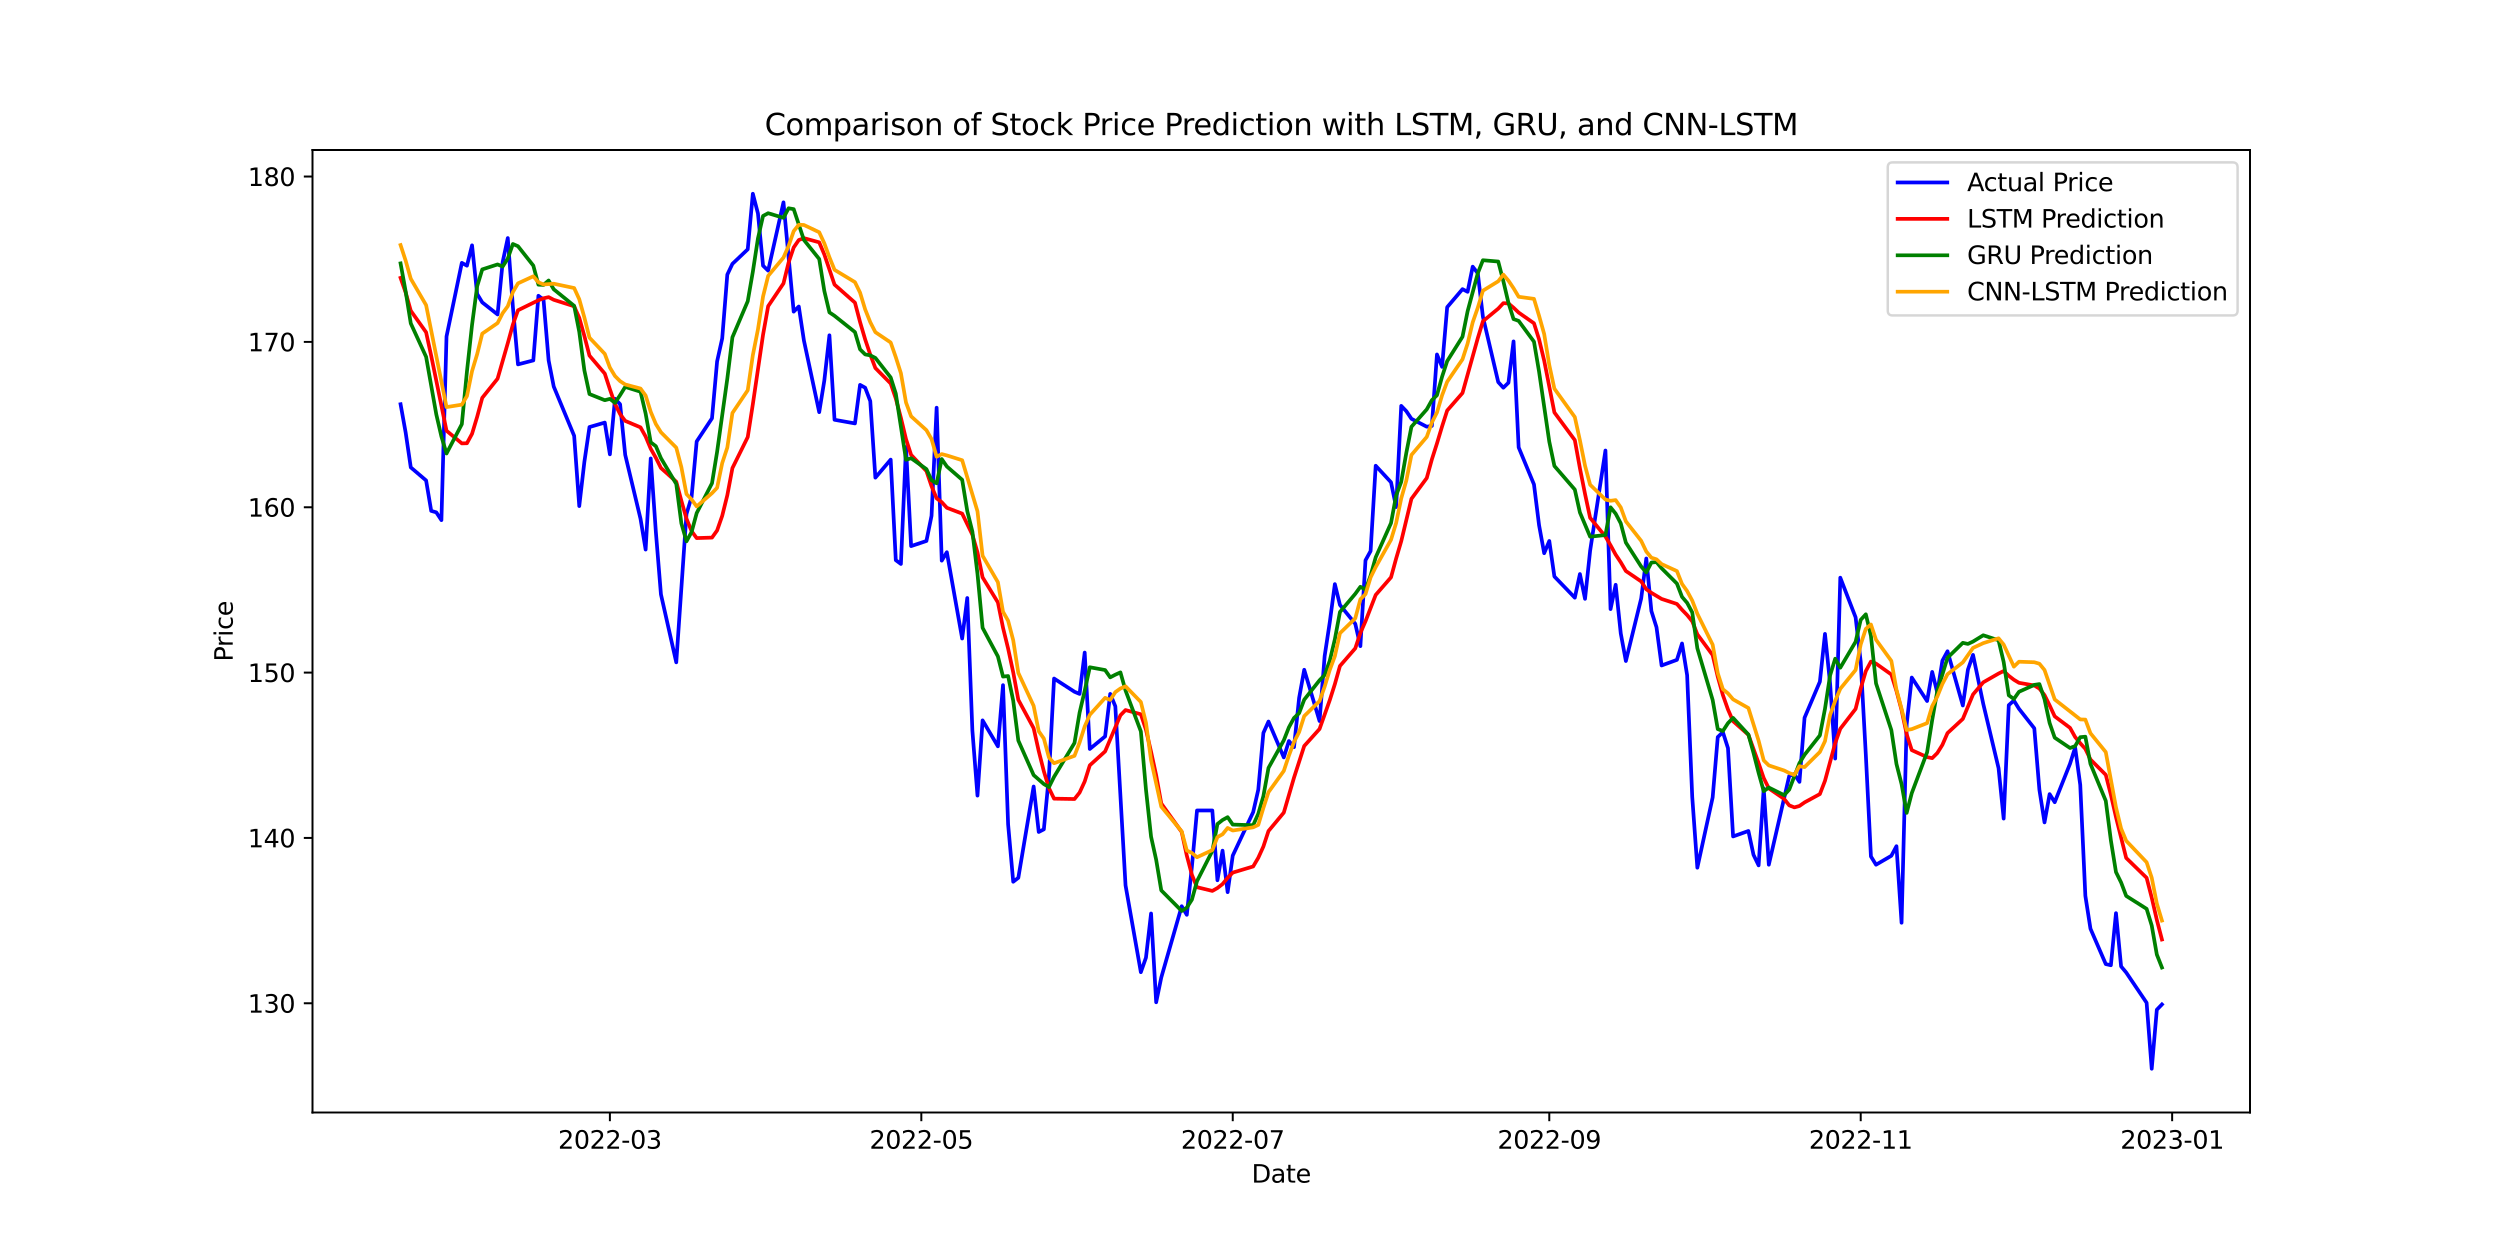<?xml version="1.0" encoding="utf-8" standalone="no"?>
<!DOCTYPE svg PUBLIC "-//W3C//DTD SVG 1.1//EN"
  "http://www.w3.org/Graphics/SVG/1.1/DTD/svg11.dtd">
<svg xmlns:xlink="http://www.w3.org/1999/xlink" width="1008pt" height="504pt" viewBox="0 0 1008 504" xmlns="http://www.w3.org/2000/svg" version="1.1">
 <defs>
  <style type="text/css">*{stroke-linejoin: round; stroke-linecap: butt}</style>
 </defs>
 <g id="figure_1">
  <g id="patch_1">
   <path d="M 0 504 
L 1008 504 
L 1008 0 
L 0 0 
z
" style="fill: #ffffff"/>
  </g>
  <g id="axes_1">
   <g id="patch_2">
    <path d="M 126 448.56 
L 907.2 448.56 
L 907.2 60.48 
L 126 60.48 
z
" style="fill: #ffffff"/>
   </g>
   <g id="matplotlib.axis_1">
    <g id="xtick_1">
     <g id="line2d_1">
      <defs>
       <path id="mf2b16650ee" d="M 0 0 
L 0 3.5 
" style="stroke: #000000; stroke-width: 0.8"/>
      </defs>
      <g>
       <use xlink:href="#mf2b16650ee" x="245.908" y="448.56" style="stroke: #000000; stroke-width: 0.8"/>
      </g>
     </g>
     <g id="text_1">
      <!-- 2022-03 -->
      <g transform="translate(225.016 463.158) scale(0.1 -0.1)">
       <defs>
        <path id="DejaVuSans-32" d="M 1228 531 
L 3431 531 
L 3431 0 
L 469 0 
L 469 531 
Q 828 903 1448 1529 
Q 2069 2156 2228 2338 
Q 2531 2678 2651 2914 
Q 2772 3150 2772 3378 
Q 2772 3750 2511 3984 
Q 2250 4219 1831 4219 
Q 1534 4219 1204 4116 
Q 875 4013 500 3803 
L 500 4441 
Q 881 4594 1212 4672 
Q 1544 4750 1819 4750 
Q 2544 4750 2975 4387 
Q 3406 4025 3406 3419 
Q 3406 3131 3298 2873 
Q 3191 2616 2906 2266 
Q 2828 2175 2409 1742 
Q 1991 1309 1228 531 
z
" transform="scale(0.016)"/>
        <path id="DejaVuSans-30" d="M 2034 4250 
Q 1547 4250 1301 3770 
Q 1056 3291 1056 2328 
Q 1056 1369 1301 889 
Q 1547 409 2034 409 
Q 2525 409 2770 889 
Q 3016 1369 3016 2328 
Q 3016 3291 2770 3770 
Q 2525 4250 2034 4250 
z
M 2034 4750 
Q 2819 4750 3233 4129 
Q 3647 3509 3647 2328 
Q 3647 1150 3233 529 
Q 2819 -91 2034 -91 
Q 1250 -91 836 529 
Q 422 1150 422 2328 
Q 422 3509 836 4129 
Q 1250 4750 2034 4750 
z
" transform="scale(0.016)"/>
        <path id="DejaVuSans-2d" d="M 313 2009 
L 1997 2009 
L 1997 1497 
L 313 1497 
L 313 2009 
z
" transform="scale(0.016)"/>
        <path id="DejaVuSans-33" d="M 2597 2516 
Q 3050 2419 3304 2112 
Q 3559 1806 3559 1356 
Q 3559 666 3084 287 
Q 2609 -91 1734 -91 
Q 1441 -91 1130 -33 
Q 819 25 488 141 
L 488 750 
Q 750 597 1062 519 
Q 1375 441 1716 441 
Q 2309 441 2620 675 
Q 2931 909 2931 1356 
Q 2931 1769 2642 2001 
Q 2353 2234 1838 2234 
L 1294 2234 
L 1294 2753 
L 1863 2753 
Q 2328 2753 2575 2939 
Q 2822 3125 2822 3475 
Q 2822 3834 2567 4026 
Q 2313 4219 1838 4219 
Q 1578 4219 1281 4162 
Q 984 4106 628 3988 
L 628 4550 
Q 988 4650 1302 4700 
Q 1616 4750 1894 4750 
Q 2613 4750 3031 4423 
Q 3450 4097 3450 3541 
Q 3450 3153 3228 2886 
Q 3006 2619 2597 2516 
z
" transform="scale(0.016)"/>
       </defs>
       <use xlink:href="#DejaVuSans-32"/>
       <use xlink:href="#DejaVuSans-30" x="63.623"/>
       <use xlink:href="#DejaVuSans-32" x="127.246"/>
       <use xlink:href="#DejaVuSans-32" x="190.869"/>
       <use xlink:href="#DejaVuSans-2d" x="254.492"/>
       <use xlink:href="#DejaVuSans-30" x="290.576"/>
       <use xlink:href="#DejaVuSans-33" x="354.199"/>
      </g>
     </g>
    </g>
    <g id="xtick_2">
     <g id="line2d_2">
      <g>
       <use xlink:href="#mf2b16650ee" x="371.476" y="448.56" style="stroke: #000000; stroke-width: 0.8"/>
      </g>
     </g>
     <g id="text_2">
      <!-- 2022-05 -->
      <g transform="translate(350.584 463.158) scale(0.1 -0.1)">
       <defs>
        <path id="DejaVuSans-35" d="M 691 4666 
L 3169 4666 
L 3169 4134 
L 1269 4134 
L 1269 2991 
Q 1406 3038 1543 3061 
Q 1681 3084 1819 3084 
Q 2600 3084 3056 2656 
Q 3513 2228 3513 1497 
Q 3513 744 3044 326 
Q 2575 -91 1722 -91 
Q 1428 -91 1123 -41 
Q 819 9 494 109 
L 494 744 
Q 775 591 1075 516 
Q 1375 441 1709 441 
Q 2250 441 2565 725 
Q 2881 1009 2881 1497 
Q 2881 1984 2565 2268 
Q 2250 2553 1709 2553 
Q 1456 2553 1204 2497 
Q 953 2441 691 2322 
L 691 4666 
z
" transform="scale(0.016)"/>
       </defs>
       <use xlink:href="#DejaVuSans-32"/>
       <use xlink:href="#DejaVuSans-30" x="63.623"/>
       <use xlink:href="#DejaVuSans-32" x="127.246"/>
       <use xlink:href="#DejaVuSans-32" x="190.869"/>
       <use xlink:href="#DejaVuSans-2d" x="254.492"/>
       <use xlink:href="#DejaVuSans-30" x="290.576"/>
       <use xlink:href="#DejaVuSans-35" x="354.199"/>
      </g>
     </g>
    </g>
    <g id="xtick_3">
     <g id="line2d_3">
      <g>
       <use xlink:href="#mf2b16650ee" x="497.044" y="448.56" style="stroke: #000000; stroke-width: 0.8"/>
      </g>
     </g>
     <g id="text_3">
      <!-- 2022-07 -->
      <g transform="translate(476.153 463.158) scale(0.1 -0.1)">
       <defs>
        <path id="DejaVuSans-37" d="M 525 4666 
L 3525 4666 
L 3525 4397 
L 1831 0 
L 1172 0 
L 2766 4134 
L 525 4134 
L 525 4666 
z
" transform="scale(0.016)"/>
       </defs>
       <use xlink:href="#DejaVuSans-32"/>
       <use xlink:href="#DejaVuSans-30" x="63.623"/>
       <use xlink:href="#DejaVuSans-32" x="127.246"/>
       <use xlink:href="#DejaVuSans-32" x="190.869"/>
       <use xlink:href="#DejaVuSans-2d" x="254.492"/>
       <use xlink:href="#DejaVuSans-30" x="290.576"/>
       <use xlink:href="#DejaVuSans-37" x="354.199"/>
      </g>
     </g>
    </g>
    <g id="xtick_4">
     <g id="line2d_4">
      <g>
       <use xlink:href="#mf2b16650ee" x="624.671" y="448.56" style="stroke: #000000; stroke-width: 0.8"/>
      </g>
     </g>
     <g id="text_4">
      <!-- 2022-09 -->
      <g transform="translate(603.78 463.158) scale(0.1 -0.1)">
       <defs>
        <path id="DejaVuSans-39" d="M 703 97 
L 703 672 
Q 941 559 1184 500 
Q 1428 441 1663 441 
Q 2288 441 2617 861 
Q 2947 1281 2994 2138 
Q 2813 1869 2534 1725 
Q 2256 1581 1919 1581 
Q 1219 1581 811 2004 
Q 403 2428 403 3163 
Q 403 3881 828 4315 
Q 1253 4750 1959 4750 
Q 2769 4750 3195 4129 
Q 3622 3509 3622 2328 
Q 3622 1225 3098 567 
Q 2575 -91 1691 -91 
Q 1453 -91 1209 -44 
Q 966 3 703 97 
z
M 1959 2075 
Q 2384 2075 2632 2365 
Q 2881 2656 2881 3163 
Q 2881 3666 2632 3958 
Q 2384 4250 1959 4250 
Q 1534 4250 1286 3958 
Q 1038 3666 1038 3163 
Q 1038 2656 1286 2365 
Q 1534 2075 1959 2075 
z
" transform="scale(0.016)"/>
       </defs>
       <use xlink:href="#DejaVuSans-32"/>
       <use xlink:href="#DejaVuSans-30" x="63.623"/>
       <use xlink:href="#DejaVuSans-32" x="127.246"/>
       <use xlink:href="#DejaVuSans-32" x="190.869"/>
       <use xlink:href="#DejaVuSans-2d" x="254.492"/>
       <use xlink:href="#DejaVuSans-30" x="290.576"/>
       <use xlink:href="#DejaVuSans-39" x="354.199"/>
      </g>
     </g>
    </g>
    <g id="xtick_5">
     <g id="line2d_5">
      <g>
       <use xlink:href="#mf2b16650ee" x="750.24" y="448.56" style="stroke: #000000; stroke-width: 0.8"/>
      </g>
     </g>
     <g id="text_5">
      <!-- 2022-11 -->
      <g transform="translate(729.348 463.158) scale(0.1 -0.1)">
       <defs>
        <path id="DejaVuSans-31" d="M 794 531 
L 1825 531 
L 1825 4091 
L 703 3866 
L 703 4441 
L 1819 4666 
L 2450 4666 
L 2450 531 
L 3481 531 
L 3481 0 
L 794 0 
L 794 531 
z
" transform="scale(0.016)"/>
       </defs>
       <use xlink:href="#DejaVuSans-32"/>
       <use xlink:href="#DejaVuSans-30" x="63.623"/>
       <use xlink:href="#DejaVuSans-32" x="127.246"/>
       <use xlink:href="#DejaVuSans-32" x="190.869"/>
       <use xlink:href="#DejaVuSans-2d" x="254.492"/>
       <use xlink:href="#DejaVuSans-31" x="290.576"/>
       <use xlink:href="#DejaVuSans-31" x="354.199"/>
      </g>
     </g>
    </g>
    <g id="xtick_6">
     <g id="line2d_6">
      <g>
       <use xlink:href="#mf2b16650ee" x="875.808" y="448.56" style="stroke: #000000; stroke-width: 0.8"/>
      </g>
     </g>
     <g id="text_6">
      <!-- 2023-01 -->
      <g transform="translate(854.916 463.158) scale(0.1 -0.1)">
       <use xlink:href="#DejaVuSans-32"/>
       <use xlink:href="#DejaVuSans-30" x="63.623"/>
       <use xlink:href="#DejaVuSans-32" x="127.246"/>
       <use xlink:href="#DejaVuSans-33" x="190.869"/>
       <use xlink:href="#DejaVuSans-2d" x="254.492"/>
       <use xlink:href="#DejaVuSans-30" x="290.576"/>
       <use xlink:href="#DejaVuSans-31" x="354.199"/>
      </g>
     </g>
    </g>
    <g id="text_7">
     <!-- Date -->
     <g transform="translate(504.649 476.837) scale(0.1 -0.1)">
      <defs>
       <path id="DejaVuSans-44" d="M 1259 4147 
L 1259 519 
L 2022 519 
Q 2988 519 3436 956 
Q 3884 1394 3884 2338 
Q 3884 3275 3436 3711 
Q 2988 4147 2022 4147 
L 1259 4147 
z
M 628 4666 
L 1925 4666 
Q 3281 4666 3915 4102 
Q 4550 3538 4550 2338 
Q 4550 1131 3912 565 
Q 3275 0 1925 0 
L 628 0 
L 628 4666 
z
" transform="scale(0.016)"/>
       <path id="DejaVuSans-61" d="M 2194 1759 
Q 1497 1759 1228 1600 
Q 959 1441 959 1056 
Q 959 750 1161 570 
Q 1363 391 1709 391 
Q 2188 391 2477 730 
Q 2766 1069 2766 1631 
L 2766 1759 
L 2194 1759 
z
M 3341 1997 
L 3341 0 
L 2766 0 
L 2766 531 
Q 2569 213 2275 61 
Q 1981 -91 1556 -91 
Q 1019 -91 701 211 
Q 384 513 384 1019 
Q 384 1609 779 1909 
Q 1175 2209 1959 2209 
L 2766 2209 
L 2766 2266 
Q 2766 2663 2505 2880 
Q 2244 3097 1772 3097 
Q 1472 3097 1187 3025 
Q 903 2953 641 2809 
L 641 3341 
Q 956 3463 1253 3523 
Q 1550 3584 1831 3584 
Q 2591 3584 2966 3190 
Q 3341 2797 3341 1997 
z
" transform="scale(0.016)"/>
       <path id="DejaVuSans-74" d="M 1172 4494 
L 1172 3500 
L 2356 3500 
L 2356 3053 
L 1172 3053 
L 1172 1153 
Q 1172 725 1289 603 
Q 1406 481 1766 481 
L 2356 481 
L 2356 0 
L 1766 0 
Q 1100 0 847 248 
Q 594 497 594 1153 
L 594 3053 
L 172 3053 
L 172 3500 
L 594 3500 
L 594 4494 
L 1172 4494 
z
" transform="scale(0.016)"/>
       <path id="DejaVuSans-65" d="M 3597 1894 
L 3597 1613 
L 953 1613 
Q 991 1019 1311 708 
Q 1631 397 2203 397 
Q 2534 397 2845 478 
Q 3156 559 3463 722 
L 3463 178 
Q 3153 47 2828 -22 
Q 2503 -91 2169 -91 
Q 1331 -91 842 396 
Q 353 884 353 1716 
Q 353 2575 817 3079 
Q 1281 3584 2069 3584 
Q 2775 3584 3186 3129 
Q 3597 2675 3597 1894 
z
M 3022 2063 
Q 3016 2534 2758 2815 
Q 2500 3097 2075 3097 
Q 1594 3097 1305 2825 
Q 1016 2553 972 2059 
L 3022 2063 
z
" transform="scale(0.016)"/>
      </defs>
      <use xlink:href="#DejaVuSans-44"/>
      <use xlink:href="#DejaVuSans-61" x="77.002"/>
      <use xlink:href="#DejaVuSans-74" x="138.281"/>
      <use xlink:href="#DejaVuSans-65" x="177.49"/>
     </g>
    </g>
   </g>
   <g id="matplotlib.axis_2">
    <g id="ytick_1">
     <g id="line2d_7">
      <defs>
       <path id="m2e62c78c39" d="M 0 0 
L -3.5 0 
" style="stroke: #000000; stroke-width: 0.8"/>
      </defs>
      <g>
       <use xlink:href="#m2e62c78c39" x="126" y="404.52" style="stroke: #000000; stroke-width: 0.8"/>
      </g>
     </g>
     <g id="text_8">
      <!-- 130 -->
      <g transform="translate(99.912 408.319) scale(0.1 -0.1)">
       <use xlink:href="#DejaVuSans-31"/>
       <use xlink:href="#DejaVuSans-33" x="63.623"/>
       <use xlink:href="#DejaVuSans-30" x="127.246"/>
      </g>
     </g>
    </g>
    <g id="ytick_2">
     <g id="line2d_8">
      <g>
       <use xlink:href="#m2e62c78c39" x="126" y="337.853" style="stroke: #000000; stroke-width: 0.8"/>
      </g>
     </g>
     <g id="text_9">
      <!-- 140 -->
      <g transform="translate(99.912 341.653) scale(0.1 -0.1)">
       <defs>
        <path id="DejaVuSans-34" d="M 2419 4116 
L 825 1625 
L 2419 1625 
L 2419 4116 
z
M 2253 4666 
L 3047 4666 
L 3047 1625 
L 3713 1625 
L 3713 1100 
L 3047 1100 
L 3047 0 
L 2419 0 
L 2419 1100 
L 313 1100 
L 313 1709 
L 2253 4666 
z
" transform="scale(0.016)"/>
       </defs>
       <use xlink:href="#DejaVuSans-31"/>
       <use xlink:href="#DejaVuSans-34" x="63.623"/>
       <use xlink:href="#DejaVuSans-30" x="127.246"/>
      </g>
     </g>
    </g>
    <g id="ytick_3">
     <g id="line2d_9">
      <g>
       <use xlink:href="#m2e62c78c39" x="126" y="271.187" style="stroke: #000000; stroke-width: 0.8"/>
      </g>
     </g>
     <g id="text_10">
      <!-- 150 -->
      <g transform="translate(99.912 274.986) scale(0.1 -0.1)">
       <use xlink:href="#DejaVuSans-31"/>
       <use xlink:href="#DejaVuSans-35" x="63.623"/>
       <use xlink:href="#DejaVuSans-30" x="127.246"/>
      </g>
     </g>
    </g>
    <g id="ytick_4">
     <g id="line2d_10">
      <g>
       <use xlink:href="#m2e62c78c39" x="126" y="204.52" style="stroke: #000000; stroke-width: 0.8"/>
      </g>
     </g>
     <g id="text_11">
      <!-- 160 -->
      <g transform="translate(99.912 208.319) scale(0.1 -0.1)">
       <defs>
        <path id="DejaVuSans-36" d="M 2113 2584 
Q 1688 2584 1439 2293 
Q 1191 2003 1191 1497 
Q 1191 994 1439 701 
Q 1688 409 2113 409 
Q 2538 409 2786 701 
Q 3034 994 3034 1497 
Q 3034 2003 2786 2293 
Q 2538 2584 2113 2584 
z
M 3366 4563 
L 3366 3988 
Q 3128 4100 2886 4159 
Q 2644 4219 2406 4219 
Q 1781 4219 1451 3797 
Q 1122 3375 1075 2522 
Q 1259 2794 1537 2939 
Q 1816 3084 2150 3084 
Q 2853 3084 3261 2657 
Q 3669 2231 3669 1497 
Q 3669 778 3244 343 
Q 2819 -91 2113 -91 
Q 1303 -91 875 529 
Q 447 1150 447 2328 
Q 447 3434 972 4092 
Q 1497 4750 2381 4750 
Q 2619 4750 2861 4703 
Q 3103 4656 3366 4563 
z
" transform="scale(0.016)"/>
       </defs>
       <use xlink:href="#DejaVuSans-31"/>
       <use xlink:href="#DejaVuSans-36" x="63.623"/>
       <use xlink:href="#DejaVuSans-30" x="127.246"/>
      </g>
     </g>
    </g>
    <g id="ytick_5">
     <g id="line2d_11">
      <g>
       <use xlink:href="#m2e62c78c39" x="126" y="137.853" style="stroke: #000000; stroke-width: 0.8"/>
      </g>
     </g>
     <g id="text_12">
      <!-- 170 -->
      <g transform="translate(99.912 141.653) scale(0.1 -0.1)">
       <use xlink:href="#DejaVuSans-31"/>
       <use xlink:href="#DejaVuSans-37" x="63.623"/>
       <use xlink:href="#DejaVuSans-30" x="127.246"/>
      </g>
     </g>
    </g>
    <g id="ytick_6">
     <g id="line2d_12">
      <g>
       <use xlink:href="#m2e62c78c39" x="126" y="71.187" style="stroke: #000000; stroke-width: 0.8"/>
      </g>
     </g>
     <g id="text_13">
      <!-- 180 -->
      <g transform="translate(99.912 74.986) scale(0.1 -0.1)">
       <defs>
        <path id="DejaVuSans-38" d="M 2034 2216 
Q 1584 2216 1326 1975 
Q 1069 1734 1069 1313 
Q 1069 891 1326 650 
Q 1584 409 2034 409 
Q 2484 409 2743 651 
Q 3003 894 3003 1313 
Q 3003 1734 2745 1975 
Q 2488 2216 2034 2216 
z
M 1403 2484 
Q 997 2584 770 2862 
Q 544 3141 544 3541 
Q 544 4100 942 4425 
Q 1341 4750 2034 4750 
Q 2731 4750 3128 4425 
Q 3525 4100 3525 3541 
Q 3525 3141 3298 2862 
Q 3072 2584 2669 2484 
Q 3125 2378 3379 2068 
Q 3634 1759 3634 1313 
Q 3634 634 3220 271 
Q 2806 -91 2034 -91 
Q 1263 -91 848 271 
Q 434 634 434 1313 
Q 434 1759 690 2068 
Q 947 2378 1403 2484 
z
M 1172 3481 
Q 1172 3119 1398 2916 
Q 1625 2713 2034 2713 
Q 2441 2713 2670 2916 
Q 2900 3119 2900 3481 
Q 2900 3844 2670 4047 
Q 2441 4250 2034 4250 
Q 1625 4250 1398 4047 
Q 1172 3844 1172 3481 
z
" transform="scale(0.016)"/>
       </defs>
       <use xlink:href="#DejaVuSans-31"/>
       <use xlink:href="#DejaVuSans-38" x="63.623"/>
       <use xlink:href="#DejaVuSans-30" x="127.246"/>
      </g>
     </g>
    </g>
    <g id="text_14">
     <!-- Price -->
     <g transform="translate(93.833 266.718) rotate(-90) scale(0.1 -0.1)">
      <defs>
       <path id="DejaVuSans-50" d="M 1259 4147 
L 1259 2394 
L 2053 2394 
Q 2494 2394 2734 2622 
Q 2975 2850 2975 3272 
Q 2975 3691 2734 3919 
Q 2494 4147 2053 4147 
L 1259 4147 
z
M 628 4666 
L 2053 4666 
Q 2838 4666 3239 4311 
Q 3641 3956 3641 3272 
Q 3641 2581 3239 2228 
Q 2838 1875 2053 1875 
L 1259 1875 
L 1259 0 
L 628 0 
L 628 4666 
z
" transform="scale(0.016)"/>
       <path id="DejaVuSans-72" d="M 2631 2963 
Q 2534 3019 2420 3045 
Q 2306 3072 2169 3072 
Q 1681 3072 1420 2755 
Q 1159 2438 1159 1844 
L 1159 0 
L 581 0 
L 581 3500 
L 1159 3500 
L 1159 2956 
Q 1341 3275 1631 3429 
Q 1922 3584 2338 3584 
Q 2397 3584 2469 3576 
Q 2541 3569 2628 3553 
L 2631 2963 
z
" transform="scale(0.016)"/>
       <path id="DejaVuSans-69" d="M 603 3500 
L 1178 3500 
L 1178 0 
L 603 0 
L 603 3500 
z
M 603 4863 
L 1178 4863 
L 1178 4134 
L 603 4134 
L 603 4863 
z
" transform="scale(0.016)"/>
       <path id="DejaVuSans-63" d="M 3122 3366 
L 3122 2828 
Q 2878 2963 2633 3030 
Q 2388 3097 2138 3097 
Q 1578 3097 1268 2742 
Q 959 2388 959 1747 
Q 959 1106 1268 751 
Q 1578 397 2138 397 
Q 2388 397 2633 464 
Q 2878 531 3122 666 
L 3122 134 
Q 2881 22 2623 -34 
Q 2366 -91 2075 -91 
Q 1284 -91 818 406 
Q 353 903 353 1747 
Q 353 2603 823 3093 
Q 1294 3584 2113 3584 
Q 2378 3584 2631 3529 
Q 2884 3475 3122 3366 
z
" transform="scale(0.016)"/>
      </defs>
      <use xlink:href="#DejaVuSans-50"/>
      <use xlink:href="#DejaVuSans-72" x="58.553"/>
      <use xlink:href="#DejaVuSans-69" x="99.666"/>
      <use xlink:href="#DejaVuSans-63" x="127.449"/>
      <use xlink:href="#DejaVuSans-65" x="182.43"/>
     </g>
    </g>
   </g>
   <g id="line2d_13">
    <path d="M 161.509 162.987 
L 163.568 174.453 
L 165.626 188.453 
L 171.802 193.72 
L 173.86 205.987 
L 175.919 206.587 
L 177.977 209.72 
L 180.036 135.653 
L 186.211 105.987 
L 188.27 107.12 
L 190.328 98.92 
L 192.387 118.52 
L 194.445 121.92 
L 200.621 126.787 
L 202.679 105.653 
L 204.738 95.987 
L 206.796 123.72 
L 208.855 146.92 
L 215.03 145.32 
L 217.089 119.253 
L 219.147 120.853 
L 221.206 145.32 
L 223.264 155.853 
L 231.498 175.72 
L 233.557 204.053 
L 235.615 186.253 
L 237.674 172.187 
L 243.849 170.387 
L 245.908 183.187 
L 247.966 160.787 
L 250.025 162.987 
L 252.083 183.387 
L 258.258 209.187 
L 260.317 221.587 
L 262.375 184.853 
L 264.434 214.387 
L 266.492 239.653 
L 272.668 267.053 
L 276.785 207.253 
L 278.843 200.387 
L 280.902 177.987 
L 287.077 168.653 
L 289.136 145.72 
L 291.194 136.453 
L 293.253 110.72 
L 295.311 106.387 
L 301.487 100.52 
L 303.545 78.12 
L 305.604 86.053 
L 307.662 107.12 
L 309.721 109.12 
L 315.896 81.587 
L 320.013 125.653 
L 322.072 123.587 
L 324.13 137.253 
L 330.306 166.187 
L 332.364 153.453 
L 334.423 135.187 
L 336.481 169.253 
L 344.715 170.72 
L 346.774 155.187 
L 348.832 156.32 
L 350.891 161.72 
L 352.949 192.587 
L 359.125 185.32 
L 361.183 225.853 
L 363.242 227.387 
L 365.3 180.253 
L 367.359 220.187 
L 373.534 218.12 
L 375.593 207.987 
L 377.651 164.387 
L 379.71 226.053 
L 381.768 222.653 
L 387.944 257.453 
L 390.002 241.12 
L 392.061 294.52 
L 394.119 320.787 
L 396.178 290.453 
L 402.353 300.92 
L 404.412 276.253 
L 406.47 332.387 
L 408.529 355.52 
L 410.587 353.92 
L 416.763 317.12 
L 418.821 335.453 
L 420.88 334.387 
L 422.938 312.653 
L 424.997 273.587 
L 433.231 278.92 
L 435.289 279.787 
L 437.348 263.12 
L 439.406 301.987 
L 445.582 296.92 
L 447.64 279.787 
L 449.699 284.787 
L 453.816 356.987 
L 459.991 391.987 
L 462.05 386.12 
L 464.108 368.32 
L 466.167 404.12 
L 468.225 394.12 
L 476.459 365.387 
L 478.518 368.853 
L 480.576 349.387 
L 482.635 326.787 
L 488.81 326.787 
L 490.869 354.92 
L 492.927 342.987 
L 494.986 359.72 
L 497.044 344.987 
L 505.278 327.453 
L 507.337 318.387 
L 509.395 295.52 
L 511.454 290.92 
L 517.629 305.387 
L 519.688 298.787 
L 521.746 301.253 
L 523.805 281.387 
L 525.863 270.053 
L 532.039 290.72 
L 534.097 264.52 
L 536.156 250.92 
L 538.214 235.52 
L 540.273 243.92 
L 546.448 251.52 
L 548.507 260.52 
L 550.565 225.92 
L 552.624 222.187 
L 554.682 187.787 
L 560.858 194.453 
L 562.916 204.453 
L 564.975 163.653 
L 567.033 165.787 
L 569.092 168.853 
L 575.267 172.053 
L 577.326 171.72 
L 579.384 142.92 
L 581.443 147.92 
L 583.501 123.853 
L 589.677 116.587 
L 591.735 117.653 
L 593.794 107.52 
L 595.852 110.187 
L 597.911 127.72 
L 604.086 154.053 
L 606.145 156.32 
L 608.203 154.32 
L 610.262 137.653 
L 612.32 180.387 
L 618.496 195.32 
L 620.554 211.787 
L 622.613 223.053 
L 624.671 218.12 
L 626.73 232.453 
L 634.964 240.987 
L 637.022 231.453 
L 639.081 241.453 
L 641.139 222.053 
L 647.315 181.653 
L 649.373 245.587 
L 651.432 235.787 
L 653.49 255.387 
L 655.549 266.52 
L 661.724 241.32 
L 663.783 225.187 
L 665.841 246.387 
L 667.9 252.92 
L 669.958 268.32 
L 676.134 266.053 
L 678.192 259.453 
L 680.251 272.253 
L 682.309 321.32 
L 684.368 349.853 
L 690.543 321.52 
L 692.602 297.187 
L 694.66 295.187 
L 696.719 301.653 
L 698.777 337.253 
L 704.953 335.053 
L 707.011 344.653 
L 709.07 348.92 
L 711.128 317.92 
L 713.187 348.653 
L 721.421 312.853 
L 723.479 312.12 
L 725.538 315.253 
L 727.596 289.387 
L 733.772 274.853 
L 735.83 255.587 
L 737.889 275.52 
L 739.947 305.853 
L 742.006 232.92 
L 748.181 248.92 
L 750.24 266.853 
L 752.298 304.32 
L 754.357 345.32 
L 756.415 348.653 
L 762.591 345.053 
L 764.649 341.187 
L 766.708 372.053 
L 768.766 292.053 
L 770.825 273.187 
L 777 282.653 
L 779.058 270.92 
L 781.117 279.253 
L 783.175 266.387 
L 785.234 262.587 
L 791.409 284.453 
L 793.468 269.987 
L 795.526 264.053 
L 799.643 283.787 
L 805.819 309.72 
L 807.877 330.053 
L 809.936 284.32 
L 811.994 282.453 
L 814.053 285.787 
L 820.228 293.653 
L 822.287 318.453 
L 824.345 331.587 
L 826.404 320.187 
L 828.462 323.453 
L 834.638 307.92 
L 836.696 301.387 
L 838.755 316.453 
L 840.813 361.187 
L 842.872 374.453 
L 849.047 388.72 
L 851.106 389.187 
L 853.164 368.187 
L 855.223 389.653 
L 857.281 392.12 
L 865.515 404.32 
L 867.574 430.92 
L 869.632 407.12 
L 871.691 404.987 
L 871.691 404.987 
" clip-path="url(#p19aedb8b88)" style="fill: none; stroke: #0000ff; stroke-width: 1.5; stroke-linecap: square"/>
   </g>
   <g id="line2d_14">
    <path d="M 161.509 112.034 
L 163.568 117.964 
L 165.626 125.288 
L 171.802 133.976 
L 173.86 143.46 
L 180.036 173.674 
L 186.211 178.774 
L 188.27 178.714 
L 190.328 174.91 
L 192.387 168.068 
L 194.445 160.403 
L 200.621 152.69 
L 204.738 138.365 
L 206.796 130.87 
L 208.855 125.102 
L 217.089 121.066 
L 219.147 120.269 
L 221.206 119.807 
L 223.264 120.877 
L 231.498 123.492 
L 233.557 128.13 
L 235.615 135.458 
L 237.674 143.381 
L 243.849 150.639 
L 245.908 156.947 
L 247.966 162.876 
L 250.025 166.987 
L 252.083 169.707 
L 258.258 172.313 
L 260.317 176.011 
L 262.375 180.931 
L 264.434 184.56 
L 266.492 188.696 
L 272.668 194.231 
L 274.726 201.898 
L 276.785 209.127 
L 278.843 214.151 
L 280.902 216.954 
L 287.077 216.76 
L 289.136 213.888 
L 291.194 207.977 
L 293.253 199.686 
L 295.311 188.733 
L 301.487 176.235 
L 303.545 162.974 
L 307.662 134.964 
L 309.721 123.452 
L 315.896 114.276 
L 317.955 105.879 
L 320.013 99.783 
L 322.072 96.768 
L 324.13 96.017 
L 330.306 97.708 
L 332.364 102.589 
L 336.481 114.757 
L 344.715 122.027 
L 346.774 129.847 
L 348.832 136.847 
L 350.891 142.972 
L 352.949 148.399 
L 359.125 154.634 
L 361.183 160.683 
L 363.242 168.449 
L 365.3 177.065 
L 367.359 183.399 
L 373.534 189.925 
L 375.593 196.016 
L 377.651 200.942 
L 379.71 202.474 
L 381.768 204.741 
L 387.944 207.09 
L 392.061 215.593 
L 394.119 222.723 
L 396.178 232.795 
L 402.353 242.891 
L 404.412 253.096 
L 406.47 261.501 
L 408.529 271.101 
L 410.587 282.159 
L 416.763 293.613 
L 418.821 302.856 
L 420.88 310.992 
L 422.938 317.761 
L 424.997 322.018 
L 433.231 322.166 
L 435.289 319.574 
L 437.348 315.094 
L 439.406 308.572 
L 445.582 302.967 
L 451.757 288.398 
L 453.816 286.292 
L 459.991 287.99 
L 462.05 294.211 
L 464.108 303.107 
L 466.167 312.612 
L 468.225 323.955 
L 476.459 335.453 
L 478.518 344.973 
L 480.576 352.732 
L 482.635 357.719 
L 488.81 359.216 
L 490.869 358.057 
L 492.927 356.452 
L 494.986 353.946 
L 497.044 351.838 
L 505.278 349.358 
L 507.337 345.856 
L 509.395 341.326 
L 511.454 335.069 
L 517.629 327.639 
L 521.746 313.535 
L 525.863 300.782 
L 532.039 293.921 
L 536.156 282.309 
L 538.214 275.841 
L 540.273 268.516 
L 546.448 261.405 
L 548.507 255.209 
L 550.565 250.489 
L 554.682 239.871 
L 560.858 232.772 
L 562.916 225.216 
L 564.975 218.224 
L 569.092 201.118 
L 575.267 192.74 
L 577.326 185.244 
L 579.384 178.792 
L 581.443 171.947 
L 583.501 165.523 
L 589.677 158.458 
L 595.852 136.317 
L 597.911 129.527 
L 604.086 124.438 
L 606.145 122.234 
L 608.203 122.345 
L 610.262 124.069 
L 612.32 126.025 
L 618.496 130.34 
L 620.554 136.825 
L 622.613 145.41 
L 626.73 166.3 
L 634.964 177.451 
L 637.022 188.793 
L 639.081 199.155 
L 641.139 208.795 
L 647.315 216.339 
L 649.373 219.851 
L 651.432 223.625 
L 653.49 226.719 
L 655.549 230.233 
L 661.724 234.434 
L 663.783 237.594 
L 665.841 239.026 
L 669.958 241.488 
L 676.134 243.516 
L 678.192 245.864 
L 680.251 247.988 
L 682.309 250.517 
L 684.368 255.757 
L 690.543 264.134 
L 692.602 272.879 
L 694.66 280.23 
L 696.719 286.071 
L 698.777 290.79 
L 704.953 296.262 
L 709.07 307.699 
L 711.128 313.706 
L 713.187 317.874 
L 719.362 322.119 
L 721.421 324.719 
L 723.479 325.543 
L 725.538 324.964 
L 727.596 323.529 
L 733.772 320.169 
L 735.83 314.836 
L 739.947 299.647 
L 742.006 293.834 
L 748.181 285.828 
L 750.24 277.62 
L 752.298 270.585 
L 754.357 266.741 
L 756.415 267.575 
L 762.591 271.957 
L 764.649 278.568 
L 766.708 286.283 
L 768.766 296.019 
L 770.825 302.463 
L 777 305.266 
L 779.058 305.682 
L 781.117 303.634 
L 783.175 300.329 
L 785.234 295.582 
L 791.409 289.866 
L 795.526 279.997 
L 799.643 275.116 
L 805.819 271.578 
L 807.877 270.553 
L 809.936 272.483 
L 811.994 274.07 
L 814.053 275.313 
L 820.228 276.378 
L 822.287 277.637 
L 824.345 280.256 
L 826.404 284.394 
L 828.462 288.835 
L 834.638 293.47 
L 836.696 297.177 
L 838.755 299.678 
L 840.813 301.94 
L 842.872 306.223 
L 849.047 312.413 
L 851.106 320.456 
L 853.164 329.475 
L 857.281 345.938 
L 865.515 353.934 
L 867.574 361.932 
L 869.632 370.885 
L 871.691 378.809 
L 871.691 378.809 
" clip-path="url(#p19aedb8b88)" style="fill: none; stroke: #ff0000; stroke-width: 1.5; stroke-linecap: square"/>
   </g>
   <g id="line2d_15">
    <path d="M 161.509 106.197 
L 163.568 117.56 
L 165.626 130.393 
L 171.802 143.874 
L 175.919 167.112 
L 177.977 176 
L 180.036 182.849 
L 186.211 171.022 
L 188.27 149.779 
L 190.328 130.992 
L 192.387 115.416 
L 194.445 108.625 
L 200.621 106.619 
L 202.679 107.468 
L 204.738 104.23 
L 206.796 98.38 
L 208.855 99.277 
L 215.03 107.094 
L 217.089 114.782 
L 219.147 114.875 
L 221.206 113.089 
L 223.264 116.645 
L 231.498 123.313 
L 233.557 133.786 
L 235.615 149.32 
L 237.674 158.883 
L 243.849 161.364 
L 245.908 160.828 
L 247.966 162.427 
L 250.025 159.317 
L 252.083 156.001 
L 258.258 157.94 
L 260.317 166.74 
L 262.375 178.331 
L 264.434 179.904 
L 266.492 184.73 
L 272.668 195.14 
L 274.726 211.011 
L 276.785 218.262 
L 278.843 214.535 
L 280.902 206.878 
L 287.077 194.84 
L 289.136 182.177 
L 293.253 152.672 
L 295.311 135.985 
L 301.487 121.463 
L 303.545 109.566 
L 305.604 96.145 
L 307.662 87.07 
L 309.721 85.965 
L 315.896 87.823 
L 317.955 83.976 
L 320.013 84.326 
L 324.13 96.736 
L 330.306 104.437 
L 332.364 117.298 
L 334.423 125.952 
L 336.481 127.34 
L 344.715 133.898 
L 346.774 140.864 
L 348.832 142.903 
L 350.891 143.281 
L 352.949 144.313 
L 359.125 152.194 
L 361.183 158.693 
L 365.3 185.383 
L 367.359 184.759 
L 373.534 189.141 
L 375.593 193.633 
L 377.651 194.864 
L 379.71 185.093 
L 381.768 188.078 
L 387.944 193.454 
L 390.002 206.056 
L 392.061 214.314 
L 394.119 231.345 
L 396.178 253.138 
L 402.353 264.664 
L 404.412 272.798 
L 406.47 272.576 
L 408.529 282.526 
L 410.587 298.589 
L 416.763 312.521 
L 420.88 316.133 
L 422.938 317.354 
L 424.997 313.218 
L 433.231 299.565 
L 435.289 287.341 
L 437.348 278.556 
L 439.406 269.038 
L 445.582 270.163 
L 447.64 273.109 
L 449.699 272.038 
L 451.757 271.103 
L 453.816 278.426 
L 459.991 294.892 
L 462.05 318.335 
L 464.108 337.344 
L 466.167 346.665 
L 468.225 358.999 
L 476.459 367.299 
L 478.518 365.964 
L 480.576 362.732 
L 482.635 355.28 
L 488.81 343.107 
L 490.869 332.253 
L 492.927 330.625 
L 494.986 329.484 
L 497.044 332.472 
L 505.278 332.726 
L 507.337 328.104 
L 509.395 321 
L 511.454 309.617 
L 517.629 298.492 
L 519.688 293.246 
L 521.746 289.48 
L 523.805 287.537 
L 525.863 282.104 
L 532.039 274.284 
L 534.097 272.181 
L 536.156 266.408 
L 538.214 257.749 
L 540.273 246.742 
L 546.448 239.429 
L 548.507 236.594 
L 550.565 237.74 
L 552.624 232.038 
L 554.682 224.715 
L 560.858 210.898 
L 562.916 199.8 
L 564.975 194.291 
L 567.033 182.549 
L 569.092 172.075 
L 575.267 165.058 
L 577.326 161.352 
L 579.384 159.362 
L 581.443 151.889 
L 583.501 145.607 
L 589.677 135.769 
L 591.735 125.511 
L 595.852 110.139 
L 597.911 104.924 
L 604.086 105.451 
L 606.145 113.356 
L 608.203 122.109 
L 610.262 128.659 
L 612.32 129.381 
L 618.496 137.767 
L 620.554 149.883 
L 624.671 178.096 
L 626.73 187.88 
L 634.964 197.4 
L 637.022 206.641 
L 641.139 216.39 
L 647.315 215.732 
L 649.373 204.545 
L 651.432 207.104 
L 653.49 211.02 
L 655.549 218.779 
L 661.724 228.421 
L 663.783 230.793 
L 665.841 226.815 
L 667.9 226.629 
L 669.958 229.123 
L 676.134 235.296 
L 678.192 240.659 
L 680.251 243.067 
L 682.309 246.919 
L 684.368 261.38 
L 690.543 282.24 
L 692.602 293.971 
L 694.66 294.74 
L 696.719 291.581 
L 698.777 289.46 
L 704.953 296.173 
L 707.011 303.565 
L 709.07 311.613 
L 711.128 319.004 
L 713.187 317.532 
L 719.362 320.609 
L 721.421 318.37 
L 725.538 307.679 
L 727.596 304.337 
L 733.772 296.511 
L 735.83 285.804 
L 737.889 272.335 
L 739.947 265.587 
L 742.006 269.217 
L 748.181 258.743 
L 750.24 249.92 
L 752.298 247.686 
L 754.357 256.351 
L 756.415 275.552 
L 762.591 294.383 
L 764.649 308.027 
L 766.708 316.146 
L 768.766 327.742 
L 770.825 319.785 
L 777 303.353 
L 779.058 290.309 
L 781.117 278.645 
L 785.234 265.216 
L 791.409 259.192 
L 793.468 259.632 
L 795.526 258.671 
L 799.643 256.142 
L 805.819 258.154 
L 807.877 266.929 
L 809.936 280.344 
L 811.994 281.845 
L 814.053 278.928 
L 820.228 276.142 
L 822.287 275.828 
L 824.345 281.912 
L 826.404 291.514 
L 828.462 297.431 
L 834.638 301.602 
L 836.696 300.817 
L 838.755 297.237 
L 840.813 297.034 
L 842.872 307.999 
L 849.047 322.902 
L 851.106 338.846 
L 853.164 351.625 
L 855.223 355.8 
L 857.281 361.237 
L 865.515 366.447 
L 867.574 373.171 
L 869.632 384.869 
L 871.691 390.099 
L 871.691 390.099 
" clip-path="url(#p19aedb8b88)" style="fill: none; stroke: #008000; stroke-width: 1.5; stroke-linecap: square"/>
   </g>
   <g id="line2d_16">
    <path d="M 161.509 98.809 
L 163.568 105.127 
L 165.626 112.395 
L 171.802 123.027 
L 180.036 164.139 
L 186.211 163.159 
L 188.27 159.708 
L 190.328 149.641 
L 192.387 142.801 
L 194.445 134.526 
L 200.621 130.263 
L 202.679 126.257 
L 204.738 123.472 
L 206.796 117.772 
L 208.855 114.251 
L 215.03 111.403 
L 217.089 113.813 
L 219.147 114.693 
L 223.264 114.39 
L 231.498 116.136 
L 233.557 120.645 
L 235.615 128.012 
L 237.674 136.145 
L 243.849 142.686 
L 245.908 148.215 
L 247.966 151.621 
L 250.025 153.68 
L 252.083 155.025 
L 258.258 156.663 
L 260.317 159.49 
L 262.375 166.046 
L 264.434 170.967 
L 266.492 174.287 
L 272.668 180.501 
L 274.726 188.344 
L 276.785 199.214 
L 278.843 201.378 
L 280.902 204.2 
L 287.077 198.843 
L 289.136 196.677 
L 291.194 186.717 
L 293.253 180.458 
L 295.311 166.525 
L 301.487 157.352 
L 303.545 143.206 
L 305.604 132.813 
L 307.662 119.54 
L 309.721 111.245 
L 315.896 103.851 
L 317.955 99.186 
L 320.013 93.206 
L 322.072 90.617 
L 324.13 90.713 
L 330.306 93.647 
L 332.364 98.106 
L 334.423 103.723 
L 336.481 108.79 
L 344.715 113.761 
L 346.774 117.981 
L 348.832 124.749 
L 350.891 129.908 
L 352.949 133.929 
L 359.125 138.094 
L 361.183 144.022 
L 363.242 150.474 
L 365.3 162.294 
L 367.359 167.855 
L 373.534 173.452 
L 375.593 177.025 
L 377.651 184.165 
L 379.71 183.09 
L 381.768 183.624 
L 387.944 185.567 
L 394.119 206.163 
L 396.178 224.07 
L 402.353 234.751 
L 404.412 246.652 
L 406.47 250.279 
L 408.529 258.146 
L 410.587 271.311 
L 416.763 284.603 
L 418.821 294.845 
L 420.88 297.798 
L 422.938 305.442 
L 424.997 307.735 
L 433.231 304.752 
L 435.289 299.376 
L 437.348 292.923 
L 439.406 288.213 
L 445.582 281.382 
L 447.64 282.209 
L 449.699 279.065 
L 451.757 277.601 
L 453.816 276.713 
L 459.991 283.047 
L 462.05 291.393 
L 464.108 306.499 
L 468.225 325.248 
L 476.459 335.21 
L 478.518 342.902 
L 480.576 343.92 
L 482.635 345.638 
L 488.81 342.756 
L 490.869 337.505 
L 492.927 336.383 
L 494.986 333.826 
L 497.044 334.869 
L 505.278 333.579 
L 507.337 332.593 
L 509.395 325.77 
L 511.454 319.411 
L 517.629 310.828 
L 519.688 304.625 
L 521.746 299.143 
L 523.805 295.172 
L 525.863 288.73 
L 532.039 282.669 
L 534.097 276.858 
L 536.156 270.128 
L 538.214 264.575 
L 540.273 255.308 
L 546.448 249.308 
L 548.507 241.615 
L 550.565 239.551 
L 552.624 232.822 
L 554.682 228.642 
L 560.858 217.635 
L 562.916 210.892 
L 564.975 200.966 
L 567.033 193.738 
L 569.092 183.444 
L 575.267 176.161 
L 577.326 170.364 
L 579.384 166.319 
L 581.443 159.397 
L 583.501 153.918 
L 589.677 144.882 
L 591.735 138.526 
L 593.794 129.974 
L 595.852 124.045 
L 597.911 117.208 
L 604.086 113.409 
L 606.145 110.723 
L 608.203 113.146 
L 610.262 116.217 
L 612.32 119.662 
L 618.496 120.499 
L 620.554 127.343 
L 622.613 134.684 
L 624.671 147.182 
L 626.73 156.708 
L 634.964 168.158 
L 637.022 177.524 
L 639.081 187.759 
L 641.139 195.448 
L 647.315 201.425 
L 649.373 201.918 
L 651.432 201.64 
L 653.49 204.583 
L 655.549 210.202 
L 661.724 218.073 
L 663.783 222.381 
L 665.841 224.865 
L 667.9 225.519 
L 669.958 227.439 
L 676.134 230.267 
L 678.192 235.447 
L 680.251 238.32 
L 682.309 242.156 
L 684.368 247.474 
L 690.543 259.943 
L 692.602 271.418 
L 694.66 277.886 
L 696.719 279.566 
L 698.777 281.981 
L 704.953 285.477 
L 709.07 298.636 
L 711.128 306.582 
L 713.187 308.612 
L 719.362 310.664 
L 721.421 311.698 
L 723.479 312.433 
L 725.538 308.937 
L 727.596 309.294 
L 733.772 303.199 
L 735.83 298.846 
L 737.889 288.264 
L 739.947 282.553 
L 742.006 277.715 
L 748.181 270.132 
L 750.24 259.839 
L 752.298 253.543 
L 754.357 251.792 
L 756.415 257.958 
L 762.591 266.48 
L 764.649 278.07 
L 766.708 285.748 
L 768.766 294.343 
L 770.825 293.987 
L 777 291.568 
L 779.058 284.699 
L 781.117 280.856 
L 783.175 275.773 
L 785.234 271.844 
L 791.409 267.081 
L 795.526 261.23 
L 799.643 259.318 
L 805.819 257.365 
L 807.877 259.883 
L 811.994 268.796 
L 814.053 266.801 
L 820.228 267.016 
L 822.287 267.612 
L 824.345 270.14 
L 828.462 282.016 
L 838.755 290.076 
L 840.813 290.14 
L 842.872 295.644 
L 849.047 303.245 
L 853.164 325.508 
L 855.223 334.05 
L 857.281 339.008 
L 865.515 347.665 
L 867.574 353.9 
L 869.632 364.308 
L 871.691 371.174 
L 871.691 371.174 
" clip-path="url(#p19aedb8b88)" style="fill: none; stroke: #ffa500; stroke-width: 1.5; stroke-linecap: square"/>
   </g>
   <g id="patch_3">
    <path d="M 126 448.56 
L 126 60.48 
" style="fill: none; stroke: #000000; stroke-width: 0.8; stroke-linejoin: miter; stroke-linecap: square"/>
   </g>
   <g id="patch_4">
    <path d="M 907.2 448.56 
L 907.2 60.48 
" style="fill: none; stroke: #000000; stroke-width: 0.8; stroke-linejoin: miter; stroke-linecap: square"/>
   </g>
   <g id="patch_5">
    <path d="M 126 448.56 
L 907.2 448.56 
" style="fill: none; stroke: #000000; stroke-width: 0.8; stroke-linejoin: miter; stroke-linecap: square"/>
   </g>
   <g id="patch_6">
    <path d="M 126 60.48 
L 907.2 60.48 
" style="fill: none; stroke: #000000; stroke-width: 0.8; stroke-linejoin: miter; stroke-linecap: square"/>
   </g>
   <g id="text_15">
    <!-- Comparison of Stock Price Prediction with LSTM, GRU, and CNN-LSTM -->
    <g transform="translate(308.324 54.48) scale(0.12 -0.12)">
     <defs>
      <path id="DejaVuSans-43" d="M 4122 4306 
L 4122 3641 
Q 3803 3938 3442 4084 
Q 3081 4231 2675 4231 
Q 1875 4231 1450 3742 
Q 1025 3253 1025 2328 
Q 1025 1406 1450 917 
Q 1875 428 2675 428 
Q 3081 428 3442 575 
Q 3803 722 4122 1019 
L 4122 359 
Q 3791 134 3420 21 
Q 3050 -91 2638 -91 
Q 1578 -91 968 557 
Q 359 1206 359 2328 
Q 359 3453 968 4101 
Q 1578 4750 2638 4750 
Q 3056 4750 3426 4639 
Q 3797 4528 4122 4306 
z
" transform="scale(0.016)"/>
      <path id="DejaVuSans-6f" d="M 1959 3097 
Q 1497 3097 1228 2736 
Q 959 2375 959 1747 
Q 959 1119 1226 758 
Q 1494 397 1959 397 
Q 2419 397 2687 759 
Q 2956 1122 2956 1747 
Q 2956 2369 2687 2733 
Q 2419 3097 1959 3097 
z
M 1959 3584 
Q 2709 3584 3137 3096 
Q 3566 2609 3566 1747 
Q 3566 888 3137 398 
Q 2709 -91 1959 -91 
Q 1206 -91 779 398 
Q 353 888 353 1747 
Q 353 2609 779 3096 
Q 1206 3584 1959 3584 
z
" transform="scale(0.016)"/>
      <path id="DejaVuSans-6d" d="M 3328 2828 
Q 3544 3216 3844 3400 
Q 4144 3584 4550 3584 
Q 5097 3584 5394 3201 
Q 5691 2819 5691 2113 
L 5691 0 
L 5113 0 
L 5113 2094 
Q 5113 2597 4934 2840 
Q 4756 3084 4391 3084 
Q 3944 3084 3684 2787 
Q 3425 2491 3425 1978 
L 3425 0 
L 2847 0 
L 2847 2094 
Q 2847 2600 2669 2842 
Q 2491 3084 2119 3084 
Q 1678 3084 1418 2786 
Q 1159 2488 1159 1978 
L 1159 0 
L 581 0 
L 581 3500 
L 1159 3500 
L 1159 2956 
Q 1356 3278 1631 3431 
Q 1906 3584 2284 3584 
Q 2666 3584 2933 3390 
Q 3200 3197 3328 2828 
z
" transform="scale(0.016)"/>
      <path id="DejaVuSans-70" d="M 1159 525 
L 1159 -1331 
L 581 -1331 
L 581 3500 
L 1159 3500 
L 1159 2969 
Q 1341 3281 1617 3432 
Q 1894 3584 2278 3584 
Q 2916 3584 3314 3078 
Q 3713 2572 3713 1747 
Q 3713 922 3314 415 
Q 2916 -91 2278 -91 
Q 1894 -91 1617 61 
Q 1341 213 1159 525 
z
M 3116 1747 
Q 3116 2381 2855 2742 
Q 2594 3103 2138 3103 
Q 1681 3103 1420 2742 
Q 1159 2381 1159 1747 
Q 1159 1113 1420 752 
Q 1681 391 2138 391 
Q 2594 391 2855 752 
Q 3116 1113 3116 1747 
z
" transform="scale(0.016)"/>
      <path id="DejaVuSans-73" d="M 2834 3397 
L 2834 2853 
Q 2591 2978 2328 3040 
Q 2066 3103 1784 3103 
Q 1356 3103 1142 2972 
Q 928 2841 928 2578 
Q 928 2378 1081 2264 
Q 1234 2150 1697 2047 
L 1894 2003 
Q 2506 1872 2764 1633 
Q 3022 1394 3022 966 
Q 3022 478 2636 193 
Q 2250 -91 1575 -91 
Q 1294 -91 989 -36 
Q 684 19 347 128 
L 347 722 
Q 666 556 975 473 
Q 1284 391 1588 391 
Q 1994 391 2212 530 
Q 2431 669 2431 922 
Q 2431 1156 2273 1281 
Q 2116 1406 1581 1522 
L 1381 1569 
Q 847 1681 609 1914 
Q 372 2147 372 2553 
Q 372 3047 722 3315 
Q 1072 3584 1716 3584 
Q 2034 3584 2315 3537 
Q 2597 3491 2834 3397 
z
" transform="scale(0.016)"/>
      <path id="DejaVuSans-6e" d="M 3513 2113 
L 3513 0 
L 2938 0 
L 2938 2094 
Q 2938 2591 2744 2837 
Q 2550 3084 2163 3084 
Q 1697 3084 1428 2787 
Q 1159 2491 1159 1978 
L 1159 0 
L 581 0 
L 581 3500 
L 1159 3500 
L 1159 2956 
Q 1366 3272 1645 3428 
Q 1925 3584 2291 3584 
Q 2894 3584 3203 3211 
Q 3513 2838 3513 2113 
z
" transform="scale(0.016)"/>
      <path id="DejaVuSans-20" transform="scale(0.016)"/>
      <path id="DejaVuSans-66" d="M 2375 4863 
L 2375 4384 
L 1825 4384 
Q 1516 4384 1395 4259 
Q 1275 4134 1275 3809 
L 1275 3500 
L 2222 3500 
L 2222 3053 
L 1275 3053 
L 1275 0 
L 697 0 
L 697 3053 
L 147 3053 
L 147 3500 
L 697 3500 
L 697 3744 
Q 697 4328 969 4595 
Q 1241 4863 1831 4863 
L 2375 4863 
z
" transform="scale(0.016)"/>
      <path id="DejaVuSans-53" d="M 3425 4513 
L 3425 3897 
Q 3066 4069 2747 4153 
Q 2428 4238 2131 4238 
Q 1616 4238 1336 4038 
Q 1056 3838 1056 3469 
Q 1056 3159 1242 3001 
Q 1428 2844 1947 2747 
L 2328 2669 
Q 3034 2534 3370 2195 
Q 3706 1856 3706 1288 
Q 3706 609 3251 259 
Q 2797 -91 1919 -91 
Q 1588 -91 1214 -16 
Q 841 59 441 206 
L 441 856 
Q 825 641 1194 531 
Q 1563 422 1919 422 
Q 2459 422 2753 634 
Q 3047 847 3047 1241 
Q 3047 1584 2836 1778 
Q 2625 1972 2144 2069 
L 1759 2144 
Q 1053 2284 737 2584 
Q 422 2884 422 3419 
Q 422 4038 858 4394 
Q 1294 4750 2059 4750 
Q 2388 4750 2728 4690 
Q 3069 4631 3425 4513 
z
" transform="scale(0.016)"/>
      <path id="DejaVuSans-6b" d="M 581 4863 
L 1159 4863 
L 1159 1991 
L 2875 3500 
L 3609 3500 
L 1753 1863 
L 3688 0 
L 2938 0 
L 1159 1709 
L 1159 0 
L 581 0 
L 581 4863 
z
" transform="scale(0.016)"/>
      <path id="DejaVuSans-64" d="M 2906 2969 
L 2906 4863 
L 3481 4863 
L 3481 0 
L 2906 0 
L 2906 525 
Q 2725 213 2448 61 
Q 2172 -91 1784 -91 
Q 1150 -91 751 415 
Q 353 922 353 1747 
Q 353 2572 751 3078 
Q 1150 3584 1784 3584 
Q 2172 3584 2448 3432 
Q 2725 3281 2906 2969 
z
M 947 1747 
Q 947 1113 1208 752 
Q 1469 391 1925 391 
Q 2381 391 2643 752 
Q 2906 1113 2906 1747 
Q 2906 2381 2643 2742 
Q 2381 3103 1925 3103 
Q 1469 3103 1208 2742 
Q 947 2381 947 1747 
z
" transform="scale(0.016)"/>
      <path id="DejaVuSans-77" d="M 269 3500 
L 844 3500 
L 1563 769 
L 2278 3500 
L 2956 3500 
L 3675 769 
L 4391 3500 
L 4966 3500 
L 4050 0 
L 3372 0 
L 2619 2869 
L 1863 0 
L 1184 0 
L 269 3500 
z
" transform="scale(0.016)"/>
      <path id="DejaVuSans-68" d="M 3513 2113 
L 3513 0 
L 2938 0 
L 2938 2094 
Q 2938 2591 2744 2837 
Q 2550 3084 2163 3084 
Q 1697 3084 1428 2787 
Q 1159 2491 1159 1978 
L 1159 0 
L 581 0 
L 581 4863 
L 1159 4863 
L 1159 2956 
Q 1366 3272 1645 3428 
Q 1925 3584 2291 3584 
Q 2894 3584 3203 3211 
Q 3513 2838 3513 2113 
z
" transform="scale(0.016)"/>
      <path id="DejaVuSans-4c" d="M 628 4666 
L 1259 4666 
L 1259 531 
L 3531 531 
L 3531 0 
L 628 0 
L 628 4666 
z
" transform="scale(0.016)"/>
      <path id="DejaVuSans-54" d="M -19 4666 
L 3928 4666 
L 3928 4134 
L 2272 4134 
L 2272 0 
L 1638 0 
L 1638 4134 
L -19 4134 
L -19 4666 
z
" transform="scale(0.016)"/>
      <path id="DejaVuSans-4d" d="M 628 4666 
L 1569 4666 
L 2759 1491 
L 3956 4666 
L 4897 4666 
L 4897 0 
L 4281 0 
L 4281 4097 
L 3078 897 
L 2444 897 
L 1241 4097 
L 1241 0 
L 628 0 
L 628 4666 
z
" transform="scale(0.016)"/>
      <path id="DejaVuSans-2c" d="M 750 794 
L 1409 794 
L 1409 256 
L 897 -744 
L 494 -744 
L 750 256 
L 750 794 
z
" transform="scale(0.016)"/>
      <path id="DejaVuSans-47" d="M 3809 666 
L 3809 1919 
L 2778 1919 
L 2778 2438 
L 4434 2438 
L 4434 434 
Q 4069 175 3628 42 
Q 3188 -91 2688 -91 
Q 1594 -91 976 548 
Q 359 1188 359 2328 
Q 359 3472 976 4111 
Q 1594 4750 2688 4750 
Q 3144 4750 3555 4637 
Q 3966 4525 4313 4306 
L 4313 3634 
Q 3963 3931 3569 4081 
Q 3175 4231 2741 4231 
Q 1884 4231 1454 3753 
Q 1025 3275 1025 2328 
Q 1025 1384 1454 906 
Q 1884 428 2741 428 
Q 3075 428 3337 486 
Q 3600 544 3809 666 
z
" transform="scale(0.016)"/>
      <path id="DejaVuSans-52" d="M 2841 2188 
Q 3044 2119 3236 1894 
Q 3428 1669 3622 1275 
L 4263 0 
L 3584 0 
L 2988 1197 
Q 2756 1666 2539 1819 
Q 2322 1972 1947 1972 
L 1259 1972 
L 1259 0 
L 628 0 
L 628 4666 
L 2053 4666 
Q 2853 4666 3247 4331 
Q 3641 3997 3641 3322 
Q 3641 2881 3436 2590 
Q 3231 2300 2841 2188 
z
M 1259 4147 
L 1259 2491 
L 2053 2491 
Q 2509 2491 2742 2702 
Q 2975 2913 2975 3322 
Q 2975 3731 2742 3939 
Q 2509 4147 2053 4147 
L 1259 4147 
z
" transform="scale(0.016)"/>
      <path id="DejaVuSans-55" d="M 556 4666 
L 1191 4666 
L 1191 1831 
Q 1191 1081 1462 751 
Q 1734 422 2344 422 
Q 2950 422 3222 751 
Q 3494 1081 3494 1831 
L 3494 4666 
L 4128 4666 
L 4128 1753 
Q 4128 841 3676 375 
Q 3225 -91 2344 -91 
Q 1459 -91 1007 375 
Q 556 841 556 1753 
L 556 4666 
z
" transform="scale(0.016)"/>
      <path id="DejaVuSans-4e" d="M 628 4666 
L 1478 4666 
L 3547 763 
L 3547 4666 
L 4159 4666 
L 4159 0 
L 3309 0 
L 1241 3903 
L 1241 0 
L 628 0 
L 628 4666 
z
" transform="scale(0.016)"/>
     </defs>
     <use xlink:href="#DejaVuSans-43"/>
     <use xlink:href="#DejaVuSans-6f" x="69.824"/>
     <use xlink:href="#DejaVuSans-6d" x="131.006"/>
     <use xlink:href="#DejaVuSans-70" x="228.418"/>
     <use xlink:href="#DejaVuSans-61" x="291.895"/>
     <use xlink:href="#DejaVuSans-72" x="353.174"/>
     <use xlink:href="#DejaVuSans-69" x="394.287"/>
     <use xlink:href="#DejaVuSans-73" x="422.07"/>
     <use xlink:href="#DejaVuSans-6f" x="474.17"/>
     <use xlink:href="#DejaVuSans-6e" x="535.352"/>
     <use xlink:href="#DejaVuSans-20" x="598.73"/>
     <use xlink:href="#DejaVuSans-6f" x="630.518"/>
     <use xlink:href="#DejaVuSans-66" x="691.699"/>
     <use xlink:href="#DejaVuSans-20" x="726.904"/>
     <use xlink:href="#DejaVuSans-53" x="758.691"/>
     <use xlink:href="#DejaVuSans-74" x="822.168"/>
     <use xlink:href="#DejaVuSans-6f" x="861.377"/>
     <use xlink:href="#DejaVuSans-63" x="922.559"/>
     <use xlink:href="#DejaVuSans-6b" x="977.539"/>
     <use xlink:href="#DejaVuSans-20" x="1035.449"/>
     <use xlink:href="#DejaVuSans-50" x="1067.236"/>
     <use xlink:href="#DejaVuSans-72" x="1125.789"/>
     <use xlink:href="#DejaVuSans-69" x="1166.902"/>
     <use xlink:href="#DejaVuSans-63" x="1194.686"/>
     <use xlink:href="#DejaVuSans-65" x="1249.666"/>
     <use xlink:href="#DejaVuSans-20" x="1311.189"/>
     <use xlink:href="#DejaVuSans-50" x="1342.977"/>
     <use xlink:href="#DejaVuSans-72" x="1401.529"/>
     <use xlink:href="#DejaVuSans-65" x="1440.393"/>
     <use xlink:href="#DejaVuSans-64" x="1501.916"/>
     <use xlink:href="#DejaVuSans-69" x="1565.393"/>
     <use xlink:href="#DejaVuSans-63" x="1593.176"/>
     <use xlink:href="#DejaVuSans-74" x="1648.156"/>
     <use xlink:href="#DejaVuSans-69" x="1687.365"/>
     <use xlink:href="#DejaVuSans-6f" x="1715.148"/>
     <use xlink:href="#DejaVuSans-6e" x="1776.33"/>
     <use xlink:href="#DejaVuSans-20" x="1839.709"/>
     <use xlink:href="#DejaVuSans-77" x="1871.496"/>
     <use xlink:href="#DejaVuSans-69" x="1953.283"/>
     <use xlink:href="#DejaVuSans-74" x="1981.066"/>
     <use xlink:href="#DejaVuSans-68" x="2020.275"/>
     <use xlink:href="#DejaVuSans-20" x="2083.654"/>
     <use xlink:href="#DejaVuSans-4c" x="2115.441"/>
     <use xlink:href="#DejaVuSans-53" x="2171.154"/>
     <use xlink:href="#DejaVuSans-54" x="2234.631"/>
     <use xlink:href="#DejaVuSans-4d" x="2295.715"/>
     <use xlink:href="#DejaVuSans-2c" x="2381.994"/>
     <use xlink:href="#DejaVuSans-20" x="2413.781"/>
     <use xlink:href="#DejaVuSans-47" x="2445.568"/>
     <use xlink:href="#DejaVuSans-52" x="2523.059"/>
     <use xlink:href="#DejaVuSans-55" x="2592.541"/>
     <use xlink:href="#DejaVuSans-2c" x="2665.734"/>
     <use xlink:href="#DejaVuSans-20" x="2697.521"/>
     <use xlink:href="#DejaVuSans-61" x="2729.309"/>
     <use xlink:href="#DejaVuSans-6e" x="2790.588"/>
     <use xlink:href="#DejaVuSans-64" x="2853.967"/>
     <use xlink:href="#DejaVuSans-20" x="2917.443"/>
     <use xlink:href="#DejaVuSans-43" x="2949.23"/>
     <use xlink:href="#DejaVuSans-4e" x="3019.055"/>
     <use xlink:href="#DejaVuSans-4e" x="3093.859"/>
     <use xlink:href="#DejaVuSans-2d" x="3168.664"/>
     <use xlink:href="#DejaVuSans-4c" x="3204.748"/>
     <use xlink:href="#DejaVuSans-53" x="3260.461"/>
     <use xlink:href="#DejaVuSans-54" x="3323.938"/>
     <use xlink:href="#DejaVuSans-4d" x="3385.021"/>
    </g>
   </g>
   <g id="legend_1">
    <g id="patch_7">
     <path d="M 763.139 127.192 
L 900.2 127.192 
Q 902.2 127.192 902.2 125.192 
L 902.2 67.48 
Q 902.2 65.48 900.2 65.48 
L 763.139 65.48 
Q 761.139 65.48 761.139 67.48 
L 761.139 125.192 
Q 761.139 127.192 763.139 127.192 
z
" style="fill: #ffffff; opacity: 0.8; stroke: #cccccc; stroke-linejoin: miter"/>
    </g>
    <g id="line2d_17">
     <path d="M 765.139 73.578 
L 775.139 73.578 
L 785.139 73.578 
" style="fill: none; stroke: #0000ff; stroke-width: 1.5; stroke-linecap: square"/>
    </g>
    <g id="text_16">
     <!-- Actual Price -->
     <g transform="translate(793.139 77.078) scale(0.1 -0.1)">
      <defs>
       <path id="DejaVuSans-41" d="M 2188 4044 
L 1331 1722 
L 3047 1722 
L 2188 4044 
z
M 1831 4666 
L 2547 4666 
L 4325 0 
L 3669 0 
L 3244 1197 
L 1141 1197 
L 716 0 
L 50 0 
L 1831 4666 
z
" transform="scale(0.016)"/>
       <path id="DejaVuSans-75" d="M 544 1381 
L 544 3500 
L 1119 3500 
L 1119 1403 
Q 1119 906 1312 657 
Q 1506 409 1894 409 
Q 2359 409 2629 706 
Q 2900 1003 2900 1516 
L 2900 3500 
L 3475 3500 
L 3475 0 
L 2900 0 
L 2900 538 
Q 2691 219 2414 64 
Q 2138 -91 1772 -91 
Q 1169 -91 856 284 
Q 544 659 544 1381 
z
M 1991 3584 
L 1991 3584 
z
" transform="scale(0.016)"/>
       <path id="DejaVuSans-6c" d="M 603 4863 
L 1178 4863 
L 1178 0 
L 603 0 
L 603 4863 
z
" transform="scale(0.016)"/>
      </defs>
      <use xlink:href="#DejaVuSans-41"/>
      <use xlink:href="#DejaVuSans-63" x="66.658"/>
      <use xlink:href="#DejaVuSans-74" x="121.639"/>
      <use xlink:href="#DejaVuSans-75" x="160.848"/>
      <use xlink:href="#DejaVuSans-61" x="224.227"/>
      <use xlink:href="#DejaVuSans-6c" x="285.506"/>
      <use xlink:href="#DejaVuSans-20" x="313.289"/>
      <use xlink:href="#DejaVuSans-50" x="345.076"/>
      <use xlink:href="#DejaVuSans-72" x="403.629"/>
      <use xlink:href="#DejaVuSans-69" x="444.742"/>
      <use xlink:href="#DejaVuSans-63" x="472.525"/>
      <use xlink:href="#DejaVuSans-65" x="527.506"/>
     </g>
    </g>
    <g id="line2d_18">
     <path d="M 765.139 88.257 
L 775.139 88.257 
L 785.139 88.257 
" style="fill: none; stroke: #ff0000; stroke-width: 1.5; stroke-linecap: square"/>
    </g>
    <g id="text_17">
     <!-- LSTM Prediction -->
     <g transform="translate(793.139 91.757) scale(0.1 -0.1)">
      <use xlink:href="#DejaVuSans-4c"/>
      <use xlink:href="#DejaVuSans-53" x="55.713"/>
      <use xlink:href="#DejaVuSans-54" x="119.189"/>
      <use xlink:href="#DejaVuSans-4d" x="180.273"/>
      <use xlink:href="#DejaVuSans-20" x="266.553"/>
      <use xlink:href="#DejaVuSans-50" x="298.34"/>
      <use xlink:href="#DejaVuSans-72" x="356.893"/>
      <use xlink:href="#DejaVuSans-65" x="395.756"/>
      <use xlink:href="#DejaVuSans-64" x="457.279"/>
      <use xlink:href="#DejaVuSans-69" x="520.756"/>
      <use xlink:href="#DejaVuSans-63" x="548.539"/>
      <use xlink:href="#DejaVuSans-74" x="603.52"/>
      <use xlink:href="#DejaVuSans-69" x="642.729"/>
      <use xlink:href="#DejaVuSans-6f" x="670.512"/>
      <use xlink:href="#DejaVuSans-6e" x="731.693"/>
     </g>
    </g>
    <g id="line2d_19">
     <path d="M 765.139 102.935 
L 775.139 102.935 
L 785.139 102.935 
" style="fill: none; stroke: #008000; stroke-width: 1.5; stroke-linecap: square"/>
    </g>
    <g id="text_18">
     <!-- GRU Prediction -->
     <g transform="translate(793.139 106.435) scale(0.1 -0.1)">
      <use xlink:href="#DejaVuSans-47"/>
      <use xlink:href="#DejaVuSans-52" x="77.49"/>
      <use xlink:href="#DejaVuSans-55" x="146.973"/>
      <use xlink:href="#DejaVuSans-20" x="220.166"/>
      <use xlink:href="#DejaVuSans-50" x="251.953"/>
      <use xlink:href="#DejaVuSans-72" x="310.506"/>
      <use xlink:href="#DejaVuSans-65" x="349.369"/>
      <use xlink:href="#DejaVuSans-64" x="410.893"/>
      <use xlink:href="#DejaVuSans-69" x="474.369"/>
      <use xlink:href="#DejaVuSans-63" x="502.152"/>
      <use xlink:href="#DejaVuSans-74" x="557.133"/>
      <use xlink:href="#DejaVuSans-69" x="596.342"/>
      <use xlink:href="#DejaVuSans-6f" x="624.125"/>
      <use xlink:href="#DejaVuSans-6e" x="685.307"/>
     </g>
    </g>
    <g id="line2d_20">
     <path d="M 765.139 117.613 
L 775.139 117.613 
L 785.139 117.613 
" style="fill: none; stroke: #ffa500; stroke-width: 1.5; stroke-linecap: square"/>
    </g>
    <g id="text_19">
     <!-- CNN-LSTM Prediction -->
     <g transform="translate(793.139 121.113) scale(0.1 -0.1)">
      <use xlink:href="#DejaVuSans-43"/>
      <use xlink:href="#DejaVuSans-4e" x="69.824"/>
      <use xlink:href="#DejaVuSans-4e" x="144.629"/>
      <use xlink:href="#DejaVuSans-2d" x="219.434"/>
      <use xlink:href="#DejaVuSans-4c" x="255.518"/>
      <use xlink:href="#DejaVuSans-53" x="311.23"/>
      <use xlink:href="#DejaVuSans-54" x="374.707"/>
      <use xlink:href="#DejaVuSans-4d" x="435.791"/>
      <use xlink:href="#DejaVuSans-20" x="522.07"/>
      <use xlink:href="#DejaVuSans-50" x="553.857"/>
      <use xlink:href="#DejaVuSans-72" x="612.41"/>
      <use xlink:href="#DejaVuSans-65" x="651.273"/>
      <use xlink:href="#DejaVuSans-64" x="712.797"/>
      <use xlink:href="#DejaVuSans-69" x="776.273"/>
      <use xlink:href="#DejaVuSans-63" x="804.057"/>
      <use xlink:href="#DejaVuSans-74" x="859.037"/>
      <use xlink:href="#DejaVuSans-69" x="898.246"/>
      <use xlink:href="#DejaVuSans-6f" x="926.029"/>
      <use xlink:href="#DejaVuSans-6e" x="987.211"/>
     </g>
    </g>
   </g>
  </g>
 </g>
 <defs>
  <clipPath id="p19aedb8b88">
   <rect x="126" y="60.48" width="781.2" height="388.08"/>
  </clipPath>
 </defs>
</svg>
